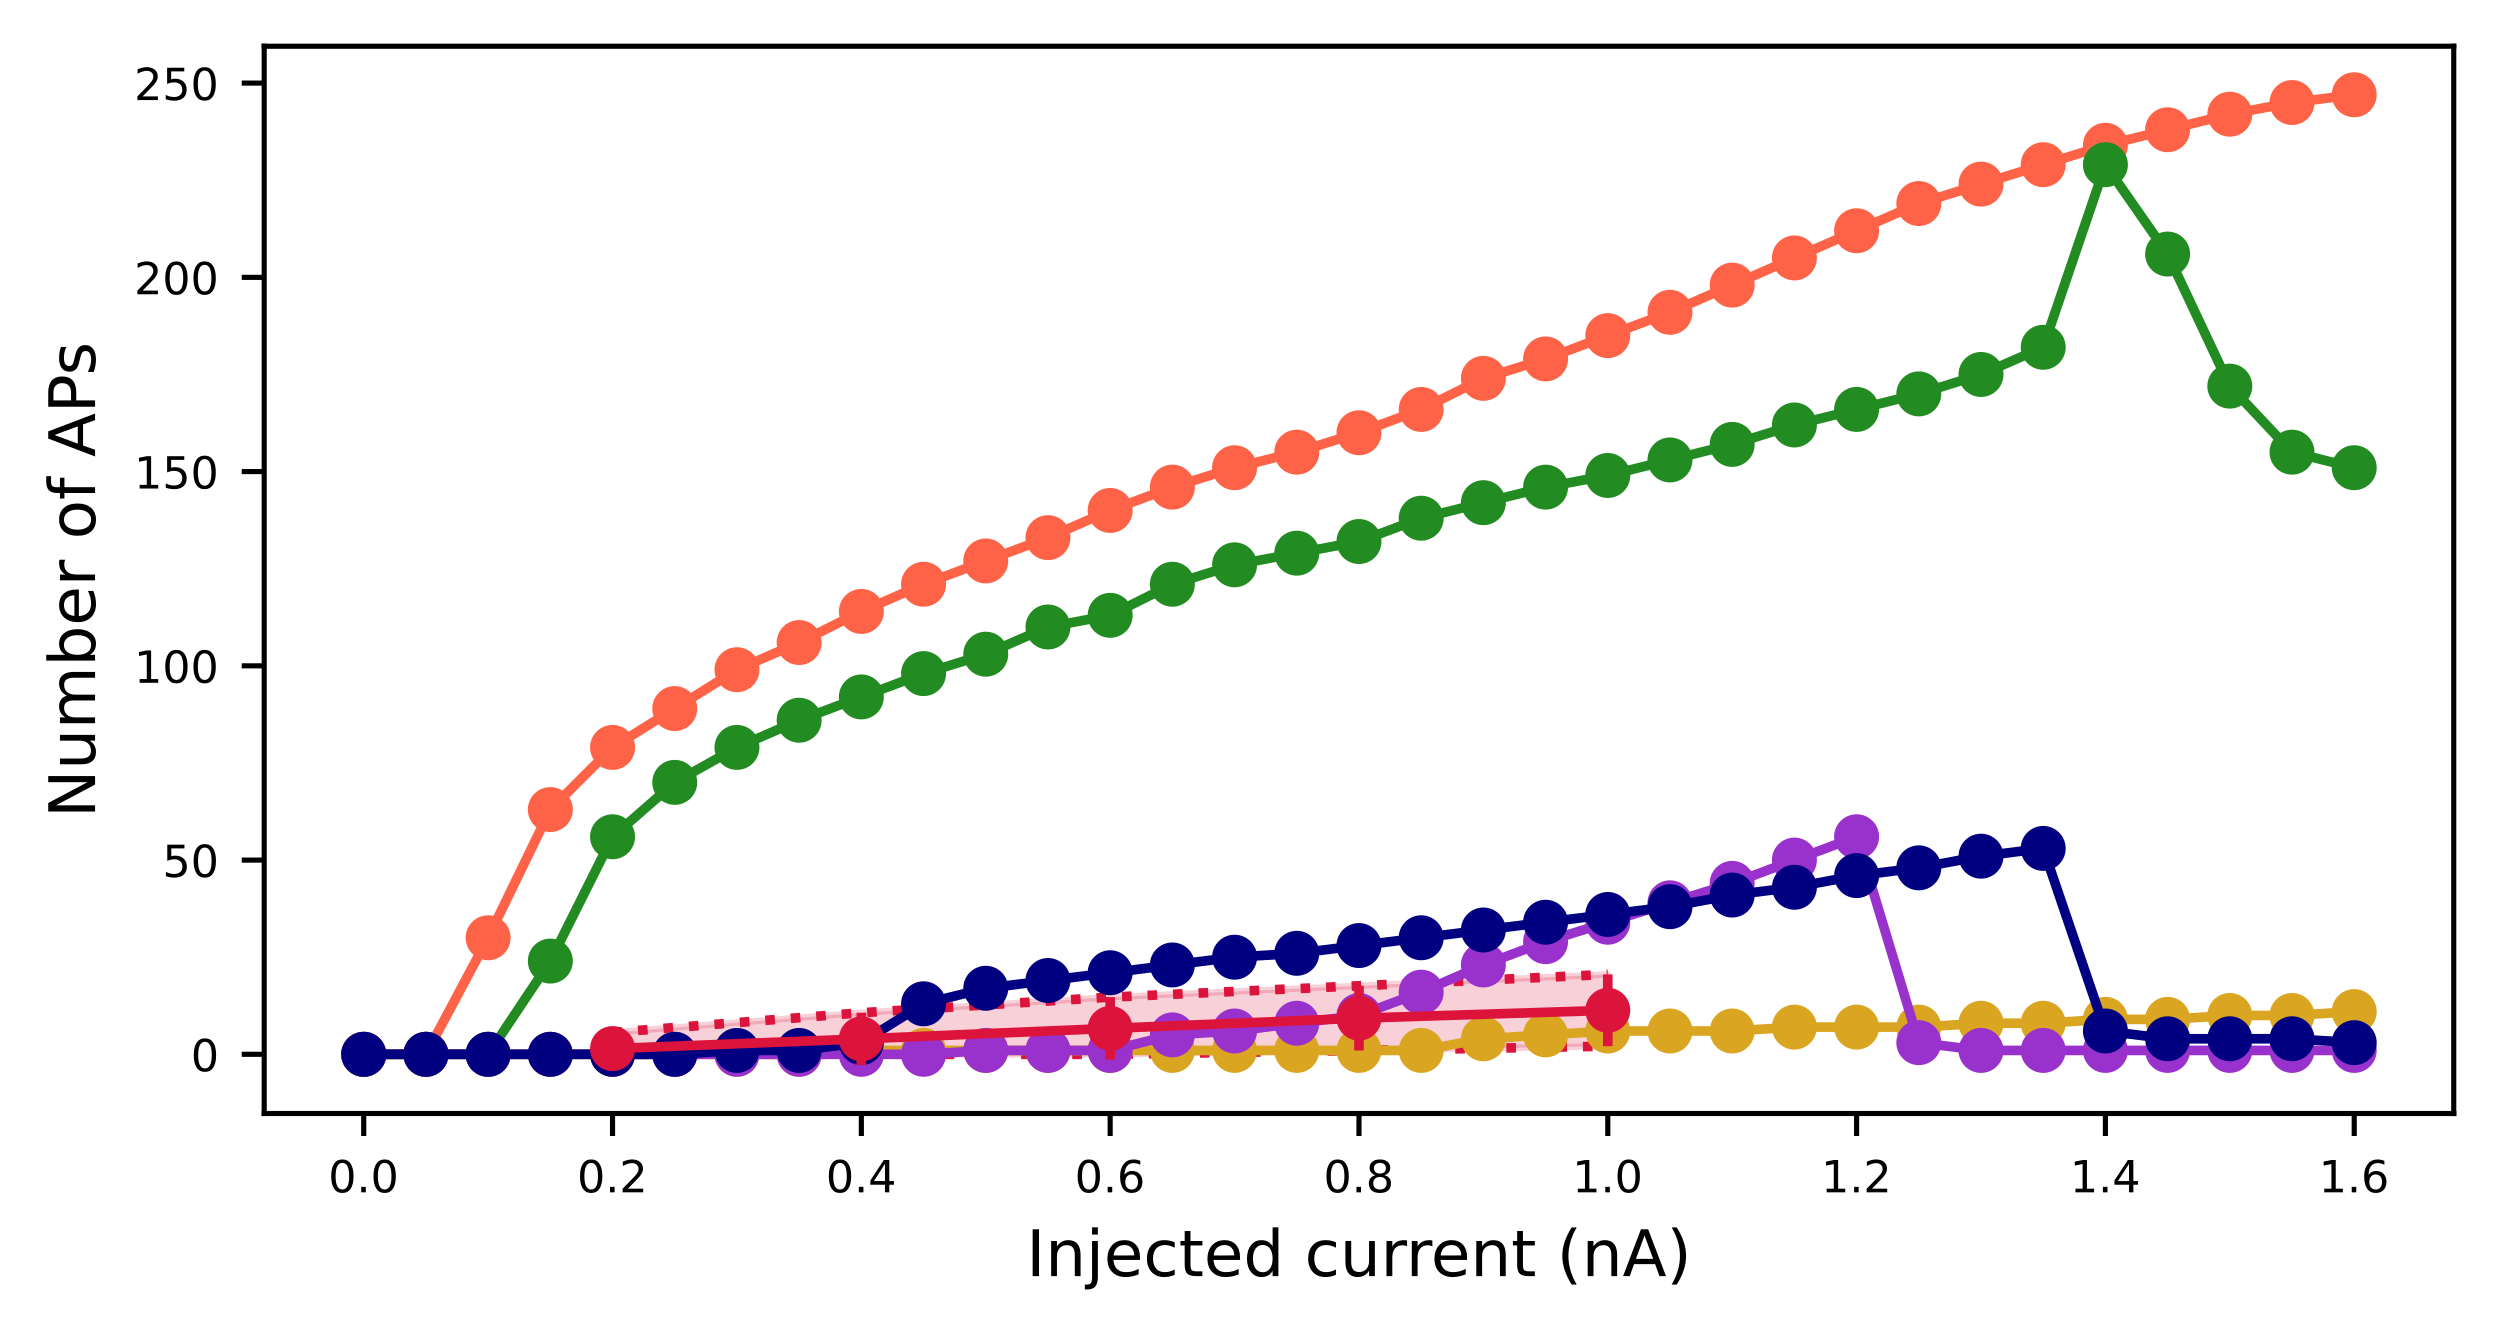 <?xml version="1.0" encoding="utf-8" standalone="no"?>
<!DOCTYPE svg PUBLIC "-//W3C//DTD SVG 1.1//EN"
        "http://www.w3.org/Graphics/SVG/1.1/DTD/svg11.dtd">
<!-- Created with matplotlib (https://matplotlib.org/) -->
<svg xmlns:xlink="http://www.w3.org/1999/xlink" height="207.915pt" version="1.1" viewBox="0 0 389.135 207.915"
     width="389.135pt" xmlns="http://www.w3.org/2000/svg">
    <defs>
        <style type="text/css">*{stroke-linecap:butt;stroke-linejoin:round;}</style>
    </defs>
    <g id="figure_1">
        <g id="patch_1">
            <path d="M 0 207.915
L 389.135 207.915 
L 389.135 0 
L 0 0 
z
" style="fill:#ffffff;"/>
        </g>
        <g id="axes_1">
            <g id="patch_2">
                <path d="M 41.125 173.32
L 381.935 173.32 
L 381.935 7.2 
L 41.125 7.2 
z
" style="fill:#ffffff;"/>
            </g>
            <g id="PolyCollection_1">
                <defs>
                    <path d="M 95.345 -43.807
L 95.345 -47.208 
L 134.073 -50.276 
L 172.801 -52.707 
L 211.53 -54.474 
L 250.258 -56.242 
L 250.258 -45.068 
L 250.258 -45.068 
L 211.53 -44.396 
L 172.801 -43.807 
L 134.073 -43.807 
L 95.345 -43.807 
z
" id="ma7a86bb6d0" style="stroke:#dc143c;stroke-opacity:0.2;"/>
                </defs>
                <g clip-path="url(#p18fd01ed19)">
                    <use style="fill:#dc143c;fill-opacity:0.2;stroke:#dc143c;stroke-opacity:0.2;" x="0"
                         xlink:href="#ma7a86bb6d0" y="207.915"/>
                </g>
            </g>
            <g id="line2d_1">
                <path clip-path="url(#p18fd01ed19)" d="M 95.345 160.707
L 134.073 157.638 
L 172.801 155.207 
L 211.53 153.441 
L 250.258 151.673 
" style="fill:none;stroke:#dc143c;stroke-dasharray:1.5,2.475;stroke-dashoffset:0;stroke-width:1.5;"/>
            </g>
            <g id="line2d_2">
                <path clip-path="url(#p18fd01ed19)" d="M 95.345 164.108
L 134.073 164.108 
L 172.801 164.108 
L 211.53 163.519 
L 250.258 162.847 
" style="fill:none;stroke:#dc143c;stroke-dasharray:1.5,2.475;stroke-dashoffset:0;stroke-width:1.5;"/>
            </g>
            <g id="matplotlib.axis_1">
                <g id="xtick_1">
                    <g id="line2d_3">
                        <defs>
                            <path d="M 0 0
L 0 3.5 
" id="m24d06c3b14" style="stroke:#000000;stroke-width:0.8;"/>
                        </defs>
                        <g>
                            <use style="stroke:#000000;stroke-width:0.8;" x="56.616" xlink:href="#m24d06c3b14"
                                 y="173.32"/>
                        </g>
                    </g>
                    <g id="text_1">
                        <!-- 0.0 -->
                        <g transform="translate(51.098 185.593)scale(0.069 -0.069)">
                            <defs>
                                <path d="M 31.781 66.406
Q 24.172 66.406 20.328 58.906 
Q 16.5 51.422 16.5 36.375 
Q 16.5 21.391 20.328 13.891 
Q 24.172 6.391 31.781 6.391 
Q 39.453 6.391 43.281 13.891 
Q 47.125 21.391 47.125 36.375 
Q 47.125 51.422 43.281 58.906 
Q 39.453 66.406 31.781 66.406 
z
M 31.781 74.219 
Q 44.047 74.219 50.516 64.516 
Q 56.984 54.828 56.984 36.375 
Q 56.984 17.969 50.516 8.266 
Q 44.047 -1.422 31.781 -1.422 
Q 19.531 -1.422 13.062 8.266 
Q 6.594 17.969 6.594 36.375 
Q 6.594 54.828 13.062 64.516 
Q 19.531 74.219 31.781 74.219 
z
" id="DejaVuSans-48"/>
                                <path d="M 10.688 12.406
L 21 12.406 
L 21 0 
L 10.688 0 
z
" id="DejaVuSans-46"/>
                            </defs>
                            <use xlink:href="#DejaVuSans-48"/>
                            <use x="63.623" xlink:href="#DejaVuSans-46"/>
                            <use x="95.41" xlink:href="#DejaVuSans-48"/>
                        </g>
                    </g>
                </g>
                <g id="xtick_2">
                    <g id="line2d_4">
                        <g>
                            <use style="stroke:#000000;stroke-width:0.8;" x="95.345" xlink:href="#m24d06c3b14"
                                 y="173.32"/>
                        </g>
                    </g>
                    <g id="text_2">
                        <!-- 0.2 -->
                        <g transform="translate(89.826 185.593)scale(0.069 -0.069)">
                            <defs>
                                <path d="M 19.188 8.297
L 53.609 8.297 
L 53.609 0 
L 7.328 0 
L 7.328 8.297 
Q 12.938 14.109 22.625 23.891 
Q 32.328 33.688 34.812 36.531 
Q 39.547 41.844 41.422 45.531 
Q 43.312 49.219 43.312 52.781 
Q 43.312 58.594 39.234 62.25 
Q 35.156 65.922 28.609 65.922 
Q 23.969 65.922 18.812 64.312 
Q 13.672 62.703 7.812 59.422 
L 7.812 69.391 
Q 13.766 71.781 18.938 73 
Q 24.125 74.219 28.422 74.219 
Q 39.75 74.219 46.484 68.547 
Q 53.219 62.891 53.219 53.422 
Q 53.219 48.922 51.531 44.891 
Q 49.859 40.875 45.406 35.406 
Q 44.188 33.984 37.641 27.219 
Q 31.109 20.453 19.188 8.297 
z
" id="DejaVuSans-50"/>
                            </defs>
                            <use xlink:href="#DejaVuSans-48"/>
                            <use x="63.623" xlink:href="#DejaVuSans-46"/>
                            <use x="95.41" xlink:href="#DejaVuSans-50"/>
                        </g>
                    </g>
                </g>
                <g id="xtick_3">
                    <g id="line2d_5">
                        <g>
                            <use style="stroke:#000000;stroke-width:0.8;" x="134.073" xlink:href="#m24d06c3b14"
                                 y="173.32"/>
                        </g>
                    </g>
                    <g id="text_3">
                        <!-- 0.4 -->
                        <g transform="translate(128.555 185.593)scale(0.069 -0.069)">
                            <defs>
                                <path d="M 37.797 64.312
L 12.891 25.391 
L 37.797 25.391 
z
M 35.203 72.906 
L 47.609 72.906 
L 47.609 25.391 
L 58.016 25.391 
L 58.016 17.188 
L 47.609 17.188 
L 47.609 0 
L 37.797 0 
L 37.797 17.188 
L 4.891 17.188 
L 4.891 26.703 
z
" id="DejaVuSans-52"/>
                            </defs>
                            <use xlink:href="#DejaVuSans-48"/>
                            <use x="63.623" xlink:href="#DejaVuSans-46"/>
                            <use x="95.41" xlink:href="#DejaVuSans-52"/>
                        </g>
                    </g>
                </g>
                <g id="xtick_4">
                    <g id="line2d_6">
                        <g>
                            <use style="stroke:#000000;stroke-width:0.8;" x="172.801" xlink:href="#m24d06c3b14"
                                 y="173.32"/>
                        </g>
                    </g>
                    <g id="text_4">
                        <!-- 0.6 -->
                        <g transform="translate(167.283 185.593)scale(0.069 -0.069)">
                            <defs>
                                <path d="M 33.016 40.375
Q 26.375 40.375 22.484 35.828 
Q 18.609 31.297 18.609 23.391 
Q 18.609 15.531 22.484 10.953 
Q 26.375 6.391 33.016 6.391 
Q 39.656 6.391 43.531 10.953 
Q 47.406 15.531 47.406 23.391 
Q 47.406 31.297 43.531 35.828 
Q 39.656 40.375 33.016 40.375 
z
M 52.594 71.297 
L 52.594 62.312 
Q 48.875 64.062 45.094 64.984 
Q 41.312 65.922 37.594 65.922 
Q 27.828 65.922 22.672 59.328 
Q 17.531 52.734 16.797 39.406 
Q 19.672 43.656 24.016 45.922 
Q 28.375 48.188 33.594 48.188 
Q 44.578 48.188 50.953 41.516 
Q 57.328 34.859 57.328 23.391 
Q 57.328 12.156 50.688 5.359 
Q 44.047 -1.422 33.016 -1.422 
Q 20.359 -1.422 13.672 8.266 
Q 6.984 17.969 6.984 36.375 
Q 6.984 53.656 15.188 63.938 
Q 23.391 74.219 37.203 74.219 
Q 40.922 74.219 44.703 73.484 
Q 48.484 72.75 52.594 71.297 
z
" id="DejaVuSans-54"/>
                            </defs>
                            <use xlink:href="#DejaVuSans-48"/>
                            <use x="63.623" xlink:href="#DejaVuSans-46"/>
                            <use x="95.41" xlink:href="#DejaVuSans-54"/>
                        </g>
                    </g>
                </g>
                <g id="xtick_5">
                    <g id="line2d_7">
                        <g>
                            <use style="stroke:#000000;stroke-width:0.8;" x="211.53" xlink:href="#m24d06c3b14"
                                 y="173.32"/>
                        </g>
                    </g>
                    <g id="text_5">
                        <!-- 0.8 -->
                        <g transform="translate(206.011 185.593)scale(0.069 -0.069)">
                            <defs>
                                <path d="M 31.781 34.625
Q 24.75 34.625 20.719 30.859 
Q 16.703 27.094 16.703 20.516 
Q 16.703 13.922 20.719 10.156 
Q 24.75 6.391 31.781 6.391 
Q 38.812 6.391 42.859 10.172 
Q 46.922 13.969 46.922 20.516 
Q 46.922 27.094 42.891 30.859 
Q 38.875 34.625 31.781 34.625 
z
M 21.922 38.812 
Q 15.578 40.375 12.031 44.719 
Q 8.5 49.078 8.5 55.328 
Q 8.5 64.062 14.719 69.141 
Q 20.953 74.219 31.781 74.219 
Q 42.672 74.219 48.875 69.141 
Q 55.078 64.062 55.078 55.328 
Q 55.078 49.078 51.531 44.719 
Q 48 40.375 41.703 38.812 
Q 48.828 37.156 52.797 32.312 
Q 56.781 27.484 56.781 20.516 
Q 56.781 9.906 50.312 4.234 
Q 43.844 -1.422 31.781 -1.422 
Q 19.734 -1.422 13.25 4.234 
Q 6.781 9.906 6.781 20.516 
Q 6.781 27.484 10.781 32.312 
Q 14.797 37.156 21.922 38.812 
z
M 18.312 54.391 
Q 18.312 48.734 21.844 45.562 
Q 25.391 42.391 31.781 42.391 
Q 38.141 42.391 41.719 45.562 
Q 45.312 48.734 45.312 54.391 
Q 45.312 60.062 41.719 63.234 
Q 38.141 66.406 31.781 66.406 
Q 25.391 66.406 21.844 63.234 
Q 18.312 60.062 18.312 54.391 
z
" id="DejaVuSans-56"/>
                            </defs>
                            <use xlink:href="#DejaVuSans-48"/>
                            <use x="63.623" xlink:href="#DejaVuSans-46"/>
                            <use x="95.41" xlink:href="#DejaVuSans-56"/>
                        </g>
                    </g>
                </g>
                <g id="xtick_6">
                    <g id="line2d_8">
                        <g>
                            <use style="stroke:#000000;stroke-width:0.8;" x="250.258" xlink:href="#m24d06c3b14"
                                 y="173.32"/>
                        </g>
                    </g>
                    <g id="text_6">
                        <!-- 1.0 -->
                        <g transform="translate(244.74 185.593)scale(0.069 -0.069)">
                            <defs>
                                <path d="M 12.406 8.297
L 28.516 8.297 
L 28.516 63.922 
L 10.984 60.406 
L 10.984 69.391 
L 28.422 72.906 
L 38.281 72.906 
L 38.281 8.297 
L 54.391 8.297 
L 54.391 0 
L 12.406 0 
z
" id="DejaVuSans-49"/>
                            </defs>
                            <use xlink:href="#DejaVuSans-49"/>
                            <use x="63.623" xlink:href="#DejaVuSans-46"/>
                            <use x="95.41" xlink:href="#DejaVuSans-48"/>
                        </g>
                    </g>
                </g>
                <g id="xtick_7">
                    <g id="line2d_9">
                        <g>
                            <use style="stroke:#000000;stroke-width:0.8;" x="288.987" xlink:href="#m24d06c3b14"
                                 y="173.32"/>
                        </g>
                    </g>
                    <g id="text_7">
                        <!-- 1.2 -->
                        <g transform="translate(283.468 185.593)scale(0.069 -0.069)">
                            <use xlink:href="#DejaVuSans-49"/>
                            <use x="63.623" xlink:href="#DejaVuSans-46"/>
                            <use x="95.41" xlink:href="#DejaVuSans-50"/>
                        </g>
                    </g>
                </g>
                <g id="xtick_8">
                    <g id="line2d_10">
                        <g>
                            <use style="stroke:#000000;stroke-width:0.8;" x="327.715" xlink:href="#m24d06c3b14"
                                 y="173.32"/>
                        </g>
                    </g>
                    <g id="text_8">
                        <!-- 1.4 -->
                        <g transform="translate(322.197 185.593)scale(0.069 -0.069)">
                            <use xlink:href="#DejaVuSans-49"/>
                            <use x="63.623" xlink:href="#DejaVuSans-46"/>
                            <use x="95.41" xlink:href="#DejaVuSans-52"/>
                        </g>
                    </g>
                </g>
                <g id="xtick_9">
                    <g id="line2d_11">
                        <g>
                            <use style="stroke:#000000;stroke-width:0.8;" x="366.443" xlink:href="#m24d06c3b14"
                                 y="173.32"/>
                        </g>
                    </g>
                    <g id="text_9">
                        <!-- 1.6 -->
                        <g transform="translate(360.925 185.593)scale(0.069 -0.069)">
                            <use xlink:href="#DejaVuSans-49"/>
                            <use x="63.623" xlink:href="#DejaVuSans-46"/>
                            <use x="95.41" xlink:href="#DejaVuSans-54"/>
                        </g>
                    </g>
                </g>
                <g id="text_10">
                    <!-- Injected current (nA) -->
                    <g transform="translate(159.757 198.635)scale(0.1 -0.1)">
                        <defs>
                            <path d="M 9.812 72.906
L 19.672 72.906 
L 19.672 0 
L 9.812 0 
z
" id="DejaVuSans-73"/>
                            <path d="M 54.891 33.016
L 54.891 0 
L 45.906 0 
L 45.906 32.719 
Q 45.906 40.484 42.875 44.328 
Q 39.844 48.188 33.797 48.188 
Q 26.516 48.188 22.312 43.547 
Q 18.109 38.922 18.109 30.906 
L 18.109 0 
L 9.078 0 
L 9.078 54.688 
L 18.109 54.688 
L 18.109 46.188 
Q 21.344 51.125 25.703 53.562 
Q 30.078 56 35.797 56 
Q 45.219 56 50.047 50.172 
Q 54.891 44.344 54.891 33.016 
z
" id="DejaVuSans-110"/>
                            <path d="M 9.422 54.688
L 18.406 54.688 
L 18.406 -0.984 
Q 18.406 -11.422 14.422 -16.109 
Q 10.453 -20.797 1.609 -20.797 
L -1.812 -20.797 
L -1.812 -13.188 
L 0.594 -13.188 
Q 5.719 -13.188 7.562 -10.812 
Q 9.422 -8.453 9.422 -0.984 
z
M 9.422 75.984 
L 18.406 75.984 
L 18.406 64.594 
L 9.422 64.594 
z
" id="DejaVuSans-106"/>
                            <path d="M 56.203 29.594
L 56.203 25.203 
L 14.891 25.203 
Q 15.484 15.922 20.484 11.062 
Q 25.484 6.203 34.422 6.203 
Q 39.594 6.203 44.453 7.469 
Q 49.312 8.734 54.109 11.281 
L 54.109 2.781 
Q 49.266 0.734 44.188 -0.344 
Q 39.109 -1.422 33.891 -1.422 
Q 20.797 -1.422 13.156 6.188 
Q 5.516 13.812 5.516 26.812 
Q 5.516 40.234 12.766 48.109 
Q 20.016 56 32.328 56 
Q 43.359 56 49.781 48.891 
Q 56.203 41.797 56.203 29.594 
z
M 47.219 32.234 
Q 47.125 39.594 43.094 43.984 
Q 39.062 48.391 32.422 48.391 
Q 24.906 48.391 20.391 44.141 
Q 15.875 39.891 15.188 32.172 
z
" id="DejaVuSans-101"/>
                            <path d="M 48.781 52.594
L 48.781 44.188 
Q 44.969 46.297 41.141 47.344 
Q 37.312 48.391 33.406 48.391 
Q 24.656 48.391 19.812 42.844 
Q 14.984 37.312 14.984 27.297 
Q 14.984 17.281 19.812 11.734 
Q 24.656 6.203 33.406 6.203 
Q 37.312 6.203 41.141 7.25 
Q 44.969 8.297 48.781 10.406 
L 48.781 2.094 
Q 45.016 0.344 40.984 -0.531 
Q 36.969 -1.422 32.422 -1.422 
Q 20.062 -1.422 12.781 6.344 
Q 5.516 14.109 5.516 27.297 
Q 5.516 40.672 12.859 48.328 
Q 20.219 56 33.016 56 
Q 37.156 56 41.109 55.141 
Q 45.062 54.297 48.781 52.594 
z
" id="DejaVuSans-99"/>
                            <path d="M 18.312 70.219
L 18.312 54.688 
L 36.812 54.688 
L 36.812 47.703 
L 18.312 47.703 
L 18.312 18.016 
Q 18.312 11.328 20.141 9.422 
Q 21.969 7.516 27.594 7.516 
L 36.812 7.516 
L 36.812 0 
L 27.594 0 
Q 17.188 0 13.234 3.875 
Q 9.281 7.766 9.281 18.016 
L 9.281 47.703 
L 2.688 47.703 
L 2.688 54.688 
L 9.281 54.688 
L 9.281 70.219 
z
" id="DejaVuSans-116"/>
                            <path d="M 45.406 46.391
L 45.406 75.984 
L 54.391 75.984 
L 54.391 0 
L 45.406 0 
L 45.406 8.203 
Q 42.578 3.328 38.25 0.953 
Q 33.938 -1.422 27.875 -1.422 
Q 17.969 -1.422 11.734 6.484 
Q 5.516 14.406 5.516 27.297 
Q 5.516 40.188 11.734 48.094 
Q 17.969 56 27.875 56 
Q 33.938 56 38.25 53.625 
Q 42.578 51.266 45.406 46.391 
z
M 14.797 27.297 
Q 14.797 17.391 18.875 11.75 
Q 22.953 6.109 30.078 6.109 
Q 37.203 6.109 41.297 11.75 
Q 45.406 17.391 45.406 27.297 
Q 45.406 37.203 41.297 42.844 
Q 37.203 48.484 30.078 48.484 
Q 22.953 48.484 18.875 42.844 
Q 14.797 37.203 14.797 27.297 
z
" id="DejaVuSans-100"/>
                            <path id="DejaVuSans-32"/>
                            <path d="M 8.5 21.578
L 8.5 54.688 
L 17.484 54.688 
L 17.484 21.922 
Q 17.484 14.156 20.5 10.266 
Q 23.531 6.391 29.594 6.391 
Q 36.859 6.391 41.078 11.031 
Q 45.312 15.672 45.312 23.688 
L 45.312 54.688 
L 54.297 54.688 
L 54.297 0 
L 45.312 0 
L 45.312 8.406 
Q 42.047 3.422 37.719 1 
Q 33.406 -1.422 27.688 -1.422 
Q 18.266 -1.422 13.375 4.438 
Q 8.5 10.297 8.5 21.578 
z
M 31.109 56 
z
" id="DejaVuSans-117"/>
                            <path d="M 41.109 46.297
Q 39.594 47.172 37.812 47.578 
Q 36.031 48 33.891 48 
Q 26.266 48 22.188 43.047 
Q 18.109 38.094 18.109 28.812 
L 18.109 0 
L 9.078 0 
L 9.078 54.688 
L 18.109 54.688 
L 18.109 46.188 
Q 20.953 51.172 25.484 53.578 
Q 30.031 56 36.531 56 
Q 37.453 56 38.578 55.875 
Q 39.703 55.766 41.062 55.516 
z
" id="DejaVuSans-114"/>
                            <path d="M 31 75.875
Q 24.469 64.656 21.281 53.656 
Q 18.109 42.672 18.109 31.391 
Q 18.109 20.125 21.312 9.062 
Q 24.516 -2 31 -13.188 
L 23.188 -13.188 
Q 15.875 -1.703 12.234 9.375 
Q 8.594 20.453 8.594 31.391 
Q 8.594 42.281 12.203 53.312 
Q 15.828 64.359 23.188 75.875 
z
" id="DejaVuSans-40"/>
                            <path d="M 34.188 63.188
L 20.797 26.906 
L 47.609 26.906 
z
M 28.609 72.906 
L 39.797 72.906 
L 67.578 0 
L 57.328 0 
L 50.688 18.703 
L 17.828 18.703 
L 11.188 0 
L 0.781 0 
z
" id="DejaVuSans-65"/>
                            <path d="M 8.016 75.875
L 15.828 75.875 
Q 23.141 64.359 26.781 53.312 
Q 30.422 42.281 30.422 31.391 
Q 30.422 20.453 26.781 9.375 
Q 23.141 -1.703 15.828 -13.188 
L 8.016 -13.188 
Q 14.5 -2 17.703 9.062 
Q 20.906 20.125 20.906 31.391 
Q 20.906 42.672 17.703 53.656 
Q 14.5 64.656 8.016 75.875 
z
" id="DejaVuSans-41"/>
                        </defs>
                        <use xlink:href="#DejaVuSans-73"/>
                        <use x="29.492" xlink:href="#DejaVuSans-110"/>
                        <use x="92.871" xlink:href="#DejaVuSans-106"/>
                        <use x="120.654" xlink:href="#DejaVuSans-101"/>
                        <use x="182.178" xlink:href="#DejaVuSans-99"/>
                        <use x="237.158" xlink:href="#DejaVuSans-116"/>
                        <use x="276.367" xlink:href="#DejaVuSans-101"/>
                        <use x="337.891" xlink:href="#DejaVuSans-100"/>
                        <use x="401.367" xlink:href="#DejaVuSans-32"/>
                        <use x="433.154" xlink:href="#DejaVuSans-99"/>
                        <use x="488.135" xlink:href="#DejaVuSans-117"/>
                        <use x="551.514" xlink:href="#DejaVuSans-114"/>
                        <use x="590.877" xlink:href="#DejaVuSans-114"/>
                        <use x="629.74" xlink:href="#DejaVuSans-101"/>
                        <use x="691.264" xlink:href="#DejaVuSans-110"/>
                        <use x="754.643" xlink:href="#DejaVuSans-116"/>
                        <use x="793.852" xlink:href="#DejaVuSans-32"/>
                        <use x="825.639" xlink:href="#DejaVuSans-40"/>
                        <use x="864.652" xlink:href="#DejaVuSans-110"/>
                        <use x="928.031" xlink:href="#DejaVuSans-65"/>
                        <use x="996.439" xlink:href="#DejaVuSans-41"/>
                    </g>
                </g>
            </g>
            <g id="matplotlib.axis_2">
                <g id="ytick_1">
                    <g id="line2d_12">
                        <defs>
                            <path d="M 0 0
L -3.5 0 
" id="m46dc6653e8" style="stroke:#000000;stroke-width:0.8;"/>
                        </defs>
                        <g>
                            <use style="stroke:#000000;stroke-width:0.8;" x="41.125" xlink:href="#m46dc6653e8"
                                 y="164.108"/>
                        </g>
                    </g>
                    <g id="text_11">
                        <!-- 0 -->
                        <g transform="translate(29.709 166.745)scale(0.069 -0.069)">
                            <use xlink:href="#DejaVuSans-48"/>
                        </g>
                    </g>
                </g>
                <g id="ytick_2">
                    <g id="line2d_13">
                        <g>
                            <use style="stroke:#000000;stroke-width:0.8;" x="41.125" xlink:href="#m46dc6653e8"
                                 y="133.874"/>
                        </g>
                    </g>
                    <g id="text_12">
                        <!-- 50 -->
                        <g transform="translate(25.294 136.51)scale(0.069 -0.069)">
                            <defs>
                                <path d="M 10.797 72.906
L 49.516 72.906 
L 49.516 64.594 
L 19.828 64.594 
L 19.828 46.734 
Q 21.969 47.469 24.109 47.828 
Q 26.266 48.188 28.422 48.188 
Q 40.625 48.188 47.75 41.5 
Q 54.891 34.812 54.891 23.391 
Q 54.891 11.625 47.562 5.094 
Q 40.234 -1.422 26.906 -1.422 
Q 22.312 -1.422 17.547 -0.641 
Q 12.797 0.141 7.719 1.703 
L 7.719 11.625 
Q 12.109 9.234 16.797 8.062 
Q 21.484 6.891 26.703 6.891 
Q 35.156 6.891 40.078 11.328 
Q 45.016 15.766 45.016 23.391 
Q 45.016 31 40.078 35.438 
Q 35.156 39.891 26.703 39.891 
Q 22.75 39.891 18.812 39.016 
Q 14.891 38.141 10.797 36.281 
z
" id="DejaVuSans-53"/>
                            </defs>
                            <use xlink:href="#DejaVuSans-53"/>
                            <use x="63.623" xlink:href="#DejaVuSans-48"/>
                        </g>
                    </g>
                </g>
                <g id="ytick_3">
                    <g id="line2d_14">
                        <g>
                            <use style="stroke:#000000;stroke-width:0.8;" x="41.125" xlink:href="#m46dc6653e8"
                                 y="103.64"/>
                        </g>
                    </g>
                    <g id="text_13">
                        <!-- 100 -->
                        <g transform="translate(20.878 106.276)scale(0.069 -0.069)">
                            <use xlink:href="#DejaVuSans-49"/>
                            <use x="63.623" xlink:href="#DejaVuSans-48"/>
                            <use x="127.246" xlink:href="#DejaVuSans-48"/>
                        </g>
                    </g>
                </g>
                <g id="ytick_4">
                    <g id="line2d_15">
                        <g>
                            <use style="stroke:#000000;stroke-width:0.8;" x="41.125" xlink:href="#m46dc6653e8"
                                 y="73.405"/>
                        </g>
                    </g>
                    <g id="text_14">
                        <!-- 150 -->
                        <g transform="translate(20.878 76.042)scale(0.069 -0.069)">
                            <use xlink:href="#DejaVuSans-49"/>
                            <use x="63.623" xlink:href="#DejaVuSans-53"/>
                            <use x="127.246" xlink:href="#DejaVuSans-48"/>
                        </g>
                    </g>
                </g>
                <g id="ytick_5">
                    <g id="line2d_16">
                        <g>
                            <use style="stroke:#000000;stroke-width:0.8;" x="41.125" xlink:href="#m46dc6653e8"
                                 y="43.171"/>
                        </g>
                    </g>
                    <g id="text_15">
                        <!-- 200 -->
                        <g transform="translate(20.878 45.808)scale(0.069 -0.069)">
                            <use xlink:href="#DejaVuSans-50"/>
                            <use x="63.623" xlink:href="#DejaVuSans-48"/>
                            <use x="127.246" xlink:href="#DejaVuSans-48"/>
                        </g>
                    </g>
                </g>
                <g id="ytick_6">
                    <g id="line2d_17">
                        <g>
                            <use style="stroke:#000000;stroke-width:0.8;" x="41.125" xlink:href="#m46dc6653e8"
                                 y="12.937"/>
                        </g>
                    </g>
                    <g id="text_16">
                        <!-- 250 -->
                        <g transform="translate(20.878 15.574)scale(0.069 -0.069)">
                            <use xlink:href="#DejaVuSans-50"/>
                            <use x="63.623" xlink:href="#DejaVuSans-53"/>
                            <use x="127.246" xlink:href="#DejaVuSans-48"/>
                        </g>
                    </g>
                </g>
                <g id="text_17">
                    <!-- Number of APs -->
                    <g transform="translate(14.798 127.296)rotate(-90)scale(0.1 -0.1)">
                        <defs>
                            <path d="M 9.812 72.906
L 23.094 72.906 
L 55.422 11.922 
L 55.422 72.906 
L 64.984 72.906 
L 64.984 0 
L 51.703 0 
L 19.391 60.984 
L 19.391 0 
L 9.812 0 
z
" id="DejaVuSans-78"/>
                            <path d="M 52 44.188
Q 55.375 50.25 60.062 53.125 
Q 64.75 56 71.094 56 
Q 79.641 56 84.281 50.016 
Q 88.922 44.047 88.922 33.016 
L 88.922 0 
L 79.891 0 
L 79.891 32.719 
Q 79.891 40.578 77.094 44.375 
Q 74.312 48.188 68.609 48.188 
Q 61.625 48.188 57.562 43.547 
Q 53.516 38.922 53.516 30.906 
L 53.516 0 
L 44.484 0 
L 44.484 32.719 
Q 44.484 40.625 41.703 44.406 
Q 38.922 48.188 33.109 48.188 
Q 26.219 48.188 22.156 43.531 
Q 18.109 38.875 18.109 30.906 
L 18.109 0 
L 9.078 0 
L 9.078 54.688 
L 18.109 54.688 
L 18.109 46.188 
Q 21.188 51.219 25.484 53.609 
Q 29.781 56 35.688 56 
Q 41.656 56 45.828 52.969 
Q 50 49.953 52 44.188 
z
" id="DejaVuSans-109"/>
                            <path d="M 48.688 27.297
Q 48.688 37.203 44.609 42.844 
Q 40.531 48.484 33.406 48.484 
Q 26.266 48.484 22.188 42.844 
Q 18.109 37.203 18.109 27.297 
Q 18.109 17.391 22.188 11.75 
Q 26.266 6.109 33.406 6.109 
Q 40.531 6.109 44.609 11.75 
Q 48.688 17.391 48.688 27.297 
z
M 18.109 46.391 
Q 20.953 51.266 25.266 53.625 
Q 29.594 56 35.594 56 
Q 45.562 56 51.781 48.094 
Q 58.016 40.188 58.016 27.297 
Q 58.016 14.406 51.781 6.484 
Q 45.562 -1.422 35.594 -1.422 
Q 29.594 -1.422 25.266 0.953 
Q 20.953 3.328 18.109 8.203 
L 18.109 0 
L 9.078 0 
L 9.078 75.984 
L 18.109 75.984 
z
" id="DejaVuSans-98"/>
                            <path d="M 30.609 48.391
Q 23.391 48.391 19.188 42.75 
Q 14.984 37.109 14.984 27.297 
Q 14.984 17.484 19.156 11.844 
Q 23.344 6.203 30.609 6.203 
Q 37.797 6.203 41.984 11.859 
Q 46.188 17.531 46.188 27.297 
Q 46.188 37.016 41.984 42.703 
Q 37.797 48.391 30.609 48.391 
z
M 30.609 56 
Q 42.328 56 49.016 48.375 
Q 55.719 40.766 55.719 27.297 
Q 55.719 13.875 49.016 6.219 
Q 42.328 -1.422 30.609 -1.422 
Q 18.844 -1.422 12.172 6.219 
Q 5.516 13.875 5.516 27.297 
Q 5.516 40.766 12.172 48.375 
Q 18.844 56 30.609 56 
z
" id="DejaVuSans-111"/>
                            <path d="M 37.109 75.984
L 37.109 68.5 
L 28.516 68.5 
Q 23.688 68.5 21.797 66.547 
Q 19.922 64.594 19.922 59.516 
L 19.922 54.688 
L 34.719 54.688 
L 34.719 47.703 
L 19.922 47.703 
L 19.922 0 
L 10.891 0 
L 10.891 47.703 
L 2.297 47.703 
L 2.297 54.688 
L 10.891 54.688 
L 10.891 58.5 
Q 10.891 67.625 15.141 71.797 
Q 19.391 75.984 28.609 75.984 
z
" id="DejaVuSans-102"/>
                            <path d="M 19.672 64.797
L 19.672 37.406 
L 32.078 37.406 
Q 38.969 37.406 42.719 40.969 
Q 46.484 44.531 46.484 51.125 
Q 46.484 57.672 42.719 61.234 
Q 38.969 64.797 32.078 64.797 
z
M 9.812 72.906 
L 32.078 72.906 
Q 44.344 72.906 50.609 67.359 
Q 56.891 61.812 56.891 51.125 
Q 56.891 40.328 50.609 34.812 
Q 44.344 29.297 32.078 29.297 
L 19.672 29.297 
L 19.672 0 
L 9.812 0 
z
" id="DejaVuSans-80"/>
                            <path d="M 44.281 53.078
L 44.281 44.578 
Q 40.484 46.531 36.375 47.5 
Q 32.281 48.484 27.875 48.484 
Q 21.188 48.484 17.844 46.438 
Q 14.5 44.391 14.5 40.281 
Q 14.5 37.156 16.891 35.375 
Q 19.281 33.594 26.516 31.984 
L 29.594 31.297 
Q 39.156 29.25 43.188 25.516 
Q 47.219 21.781 47.219 15.094 
Q 47.219 7.469 41.188 3.016 
Q 35.156 -1.422 24.609 -1.422 
Q 20.219 -1.422 15.453 -0.562 
Q 10.688 0.297 5.422 2 
L 5.422 11.281 
Q 10.406 8.688 15.234 7.391 
Q 20.062 6.109 24.812 6.109 
Q 31.156 6.109 34.562 8.281 
Q 37.984 10.453 37.984 14.406 
Q 37.984 18.062 35.516 20.016 
Q 33.062 21.969 24.703 23.781 
L 21.578 24.516 
Q 13.234 26.266 9.516 29.906 
Q 5.812 33.547 5.812 39.891 
Q 5.812 47.609 11.281 51.797 
Q 16.75 56 26.812 56 
Q 31.781 56 36.172 55.266 
Q 40.578 54.547 44.281 53.078 
z
" id="DejaVuSans-115"/>
                        </defs>
                        <use xlink:href="#DejaVuSans-78"/>
                        <use x="74.805" xlink:href="#DejaVuSans-117"/>
                        <use x="138.184" xlink:href="#DejaVuSans-109"/>
                        <use x="235.596" xlink:href="#DejaVuSans-98"/>
                        <use x="299.072" xlink:href="#DejaVuSans-101"/>
                        <use x="360.596" xlink:href="#DejaVuSans-114"/>
                        <use x="401.709" xlink:href="#DejaVuSans-32"/>
                        <use x="433.496" xlink:href="#DejaVuSans-111"/>
                        <use x="494.678" xlink:href="#DejaVuSans-102"/>
                        <use x="529.883" xlink:href="#DejaVuSans-32"/>
                        <use x="561.67" xlink:href="#DejaVuSans-65"/>
                        <use x="630.078" xlink:href="#DejaVuSans-80"/>
                        <use x="688.631" xlink:href="#DejaVuSans-115"/>
                    </g>
                </g>
            </g>
            <g id="line2d_18">
                <path clip-path="url(#p18fd01ed19)" d="M 56.616 164.108
L 66.298 164.108 
L 75.98 145.968 
L 85.663 126.013 
L 95.345 116.338 
L 105.027 110.291 
L 114.709 104.244 
L 124.391 100.011 
L 134.073 95.174 
L 143.755 90.941 
L 153.437 87.313 
L 163.119 83.685 
L 172.801 79.452 
L 182.484 75.824 
L 192.166 72.801 
L 201.848 70.382 
L 211.53 67.358 
L 221.212 63.73 
L 230.894 58.893 
L 240.576 55.869 
L 250.258 52.241 
L 259.94 48.613 
L 269.622 44.38 
L 279.305 40.148 
L 288.987 35.915 
L 298.669 31.682 
L 308.351 28.659 
L 318.033 25.635 
L 327.715 22.612 
L 337.397 20.193 
L 347.079 17.774 
L 356.761 15.96 
L 366.443 14.751 
" style="fill:none;stroke:#ff6347;stroke-linecap:square;stroke-width:1.5;"/>
                <defs>
                    <path d="M 0 3
C 0.796 3 1.559 2.684 2.121 2.121 
C 2.684 1.559 3 0.796 3 0 
C 3 -0.796 2.684 -1.559 2.121 -2.121 
C 1.559 -2.684 0.796 -3 0 -3 
C -0.796 -3 -1.559 -2.684 -2.121 -2.121 
C -2.684 -1.559 -3 -0.796 -3 0 
C -3 0.796 -2.684 1.559 -2.121 2.121 
C -1.559 2.684 -0.796 3 0 3 
z
" id="me9938ebd92" style="stroke:#ff6347;"/>
                </defs>
                <g clip-path="url(#p18fd01ed19)">
                    <use style="fill:#ff6347;stroke:#ff6347;" x="56.616" xlink:href="#me9938ebd92" y="164.108"/>
                    <use style="fill:#ff6347;stroke:#ff6347;" x="66.298" xlink:href="#me9938ebd92" y="164.108"/>
                    <use style="fill:#ff6347;stroke:#ff6347;" x="75.98" xlink:href="#me9938ebd92" y="145.968"/>
                    <use style="fill:#ff6347;stroke:#ff6347;" x="85.663" xlink:href="#me9938ebd92" y="126.013"/>
                    <use style="fill:#ff6347;stroke:#ff6347;" x="95.345" xlink:href="#me9938ebd92" y="116.338"/>
                    <use style="fill:#ff6347;stroke:#ff6347;" x="105.027" xlink:href="#me9938ebd92" y="110.291"/>
                    <use style="fill:#ff6347;stroke:#ff6347;" x="114.709" xlink:href="#me9938ebd92" y="104.244"/>
                    <use style="fill:#ff6347;stroke:#ff6347;" x="124.391" xlink:href="#me9938ebd92" y="100.011"/>
                    <use style="fill:#ff6347;stroke:#ff6347;" x="134.073" xlink:href="#me9938ebd92" y="95.174"/>
                    <use style="fill:#ff6347;stroke:#ff6347;" x="143.755" xlink:href="#me9938ebd92" y="90.941"/>
                    <use style="fill:#ff6347;stroke:#ff6347;" x="153.437" xlink:href="#me9938ebd92" y="87.313"/>
                    <use style="fill:#ff6347;stroke:#ff6347;" x="163.119" xlink:href="#me9938ebd92" y="83.685"/>
                    <use style="fill:#ff6347;stroke:#ff6347;" x="172.801" xlink:href="#me9938ebd92" y="79.452"/>
                    <use style="fill:#ff6347;stroke:#ff6347;" x="182.484" xlink:href="#me9938ebd92" y="75.824"/>
                    <use style="fill:#ff6347;stroke:#ff6347;" x="192.166" xlink:href="#me9938ebd92" y="72.801"/>
                    <use style="fill:#ff6347;stroke:#ff6347;" x="201.848" xlink:href="#me9938ebd92" y="70.382"/>
                    <use style="fill:#ff6347;stroke:#ff6347;" x="211.53" xlink:href="#me9938ebd92" y="67.358"/>
                    <use style="fill:#ff6347;stroke:#ff6347;" x="221.212" xlink:href="#me9938ebd92" y="63.73"/>
                    <use style="fill:#ff6347;stroke:#ff6347;" x="230.894" xlink:href="#me9938ebd92" y="58.893"/>
                    <use style="fill:#ff6347;stroke:#ff6347;" x="240.576" xlink:href="#me9938ebd92" y="55.869"/>
                    <use style="fill:#ff6347;stroke:#ff6347;" x="250.258" xlink:href="#me9938ebd92" y="52.241"/>
                    <use style="fill:#ff6347;stroke:#ff6347;" x="259.94" xlink:href="#me9938ebd92" y="48.613"/>
                    <use style="fill:#ff6347;stroke:#ff6347;" x="269.622" xlink:href="#me9938ebd92" y="44.38"/>
                    <use style="fill:#ff6347;stroke:#ff6347;" x="279.305" xlink:href="#me9938ebd92" y="40.148"/>
                    <use style="fill:#ff6347;stroke:#ff6347;" x="288.987" xlink:href="#me9938ebd92" y="35.915"/>
                    <use style="fill:#ff6347;stroke:#ff6347;" x="298.669" xlink:href="#me9938ebd92" y="31.682"/>
                    <use style="fill:#ff6347;stroke:#ff6347;" x="308.351" xlink:href="#me9938ebd92" y="28.659"/>
                    <use style="fill:#ff6347;stroke:#ff6347;" x="318.033" xlink:href="#me9938ebd92" y="25.635"/>
                    <use style="fill:#ff6347;stroke:#ff6347;" x="327.715" xlink:href="#me9938ebd92" y="22.612"/>
                    <use style="fill:#ff6347;stroke:#ff6347;" x="337.397" xlink:href="#me9938ebd92" y="20.193"/>
                    <use style="fill:#ff6347;stroke:#ff6347;" x="347.079" xlink:href="#me9938ebd92" y="17.774"/>
                    <use style="fill:#ff6347;stroke:#ff6347;" x="356.761" xlink:href="#me9938ebd92" y="15.96"/>
                    <use style="fill:#ff6347;stroke:#ff6347;" x="366.443" xlink:href="#me9938ebd92" y="14.751"/>
                </g>
            </g>
            <g id="patch_3">
                <path d="M 41.125 173.32
L 41.125 7.2 
" style="fill:none;stroke:#000000;stroke-linecap:square;stroke-linejoin:miter;stroke-width:0.8;"/>
            </g>
            <g id="patch_4">
                <path d="M 381.935 173.32
L 381.935 7.2 
" style="fill:none;stroke:#000000;stroke-linecap:square;stroke-linejoin:miter;stroke-width:0.8;"/>
            </g>
            <g id="patch_5">
                <path d="M 41.125 173.32
L 381.935 173.32 
" style="fill:none;stroke:#000000;stroke-linecap:square;stroke-linejoin:miter;stroke-width:0.8;"/>
            </g>
            <g id="patch_6">
                <path d="M 41.125 7.2
L 381.935 7.2 
" style="fill:none;stroke:#000000;stroke-linecap:square;stroke-linejoin:miter;stroke-width:0.8;"/>
            </g>
            <g id="line2d_19">
                <path clip-path="url(#p18fd01ed19)" d="M 56.616 164.108
L 66.298 164.108 
L 75.98 164.108 
L 85.663 164.108 
L 95.345 164.108 
L 105.027 164.108 
L 114.709 164.108 
L 124.391 164.108 
L 134.073 163.503 
L 143.755 163.503 
L 153.437 163.503 
L 163.119 163.503 
L 172.801 163.503 
L 182.484 163.503 
L 192.166 163.503 
L 201.848 163.503 
L 211.53 163.503 
L 221.212 163.503 
L 230.894 161.689 
L 240.576 161.085 
L 250.258 160.48 
L 259.94 160.48 
L 269.622 160.48 
L 279.305 159.875 
L 288.987 159.875 
L 298.669 159.875 
L 308.351 159.271 
L 318.033 159.271 
L 327.715 158.666 
L 337.397 158.666 
L 347.079 158.061 
L 356.761 158.061 
L 366.443 157.457 
" style="fill:none;stroke:#daa520;stroke-linecap:square;stroke-width:1.5;"/>
                <defs>
                    <path d="M 0 3
C 0.796 3 1.559 2.684 2.121 2.121 
C 2.684 1.559 3 0.796 3 0 
C 3 -0.796 2.684 -1.559 2.121 -2.121 
C 1.559 -2.684 0.796 -3 0 -3 
C -0.796 -3 -1.559 -2.684 -2.121 -2.121 
C -2.684 -1.559 -3 -0.796 -3 0 
C -3 0.796 -2.684 1.559 -2.121 2.121 
C -1.559 2.684 -0.796 3 0 3 
z
" id="mb4908fb901" style="stroke:#daa520;"/>
                </defs>
                <g clip-path="url(#p18fd01ed19)">
                    <use style="fill:#daa520;stroke:#daa520;" x="56.616" xlink:href="#mb4908fb901" y="164.108"/>
                    <use style="fill:#daa520;stroke:#daa520;" x="66.298" xlink:href="#mb4908fb901" y="164.108"/>
                    <use style="fill:#daa520;stroke:#daa520;" x="75.98" xlink:href="#mb4908fb901" y="164.108"/>
                    <use style="fill:#daa520;stroke:#daa520;" x="85.663" xlink:href="#mb4908fb901" y="164.108"/>
                    <use style="fill:#daa520;stroke:#daa520;" x="95.345" xlink:href="#mb4908fb901" y="164.108"/>
                    <use style="fill:#daa520;stroke:#daa520;" x="105.027" xlink:href="#mb4908fb901" y="164.108"/>
                    <use style="fill:#daa520;stroke:#daa520;" x="114.709" xlink:href="#mb4908fb901" y="164.108"/>
                    <use style="fill:#daa520;stroke:#daa520;" x="124.391" xlink:href="#mb4908fb901" y="164.108"/>
                    <use style="fill:#daa520;stroke:#daa520;" x="134.073" xlink:href="#mb4908fb901" y="163.503"/>
                    <use style="fill:#daa520;stroke:#daa520;" x="143.755" xlink:href="#mb4908fb901" y="163.503"/>
                    <use style="fill:#daa520;stroke:#daa520;" x="153.437" xlink:href="#mb4908fb901" y="163.503"/>
                    <use style="fill:#daa520;stroke:#daa520;" x="163.119" xlink:href="#mb4908fb901" y="163.503"/>
                    <use style="fill:#daa520;stroke:#daa520;" x="172.801" xlink:href="#mb4908fb901" y="163.503"/>
                    <use style="fill:#daa520;stroke:#daa520;" x="182.484" xlink:href="#mb4908fb901" y="163.503"/>
                    <use style="fill:#daa520;stroke:#daa520;" x="192.166" xlink:href="#mb4908fb901" y="163.503"/>
                    <use style="fill:#daa520;stroke:#daa520;" x="201.848" xlink:href="#mb4908fb901" y="163.503"/>
                    <use style="fill:#daa520;stroke:#daa520;" x="211.53" xlink:href="#mb4908fb901" y="163.503"/>
                    <use style="fill:#daa520;stroke:#daa520;" x="221.212" xlink:href="#mb4908fb901" y="163.503"/>
                    <use style="fill:#daa520;stroke:#daa520;" x="230.894" xlink:href="#mb4908fb901" y="161.689"/>
                    <use style="fill:#daa520;stroke:#daa520;" x="240.576" xlink:href="#mb4908fb901" y="161.085"/>
                    <use style="fill:#daa520;stroke:#daa520;" x="250.258" xlink:href="#mb4908fb901" y="160.48"/>
                    <use style="fill:#daa520;stroke:#daa520;" x="259.94" xlink:href="#mb4908fb901" y="160.48"/>
                    <use style="fill:#daa520;stroke:#daa520;" x="269.622" xlink:href="#mb4908fb901" y="160.48"/>
                    <use style="fill:#daa520;stroke:#daa520;" x="279.305" xlink:href="#mb4908fb901" y="159.875"/>
                    <use style="fill:#daa520;stroke:#daa520;" x="288.987" xlink:href="#mb4908fb901" y="159.875"/>
                    <use style="fill:#daa520;stroke:#daa520;" x="298.669" xlink:href="#mb4908fb901" y="159.875"/>
                    <use style="fill:#daa520;stroke:#daa520;" x="308.351" xlink:href="#mb4908fb901" y="159.271"/>
                    <use style="fill:#daa520;stroke:#daa520;" x="318.033" xlink:href="#mb4908fb901" y="159.271"/>
                    <use style="fill:#daa520;stroke:#daa520;" x="327.715" xlink:href="#mb4908fb901" y="158.666"/>
                    <use style="fill:#daa520;stroke:#daa520;" x="337.397" xlink:href="#mb4908fb901" y="158.666"/>
                    <use style="fill:#daa520;stroke:#daa520;" x="347.079" xlink:href="#mb4908fb901" y="158.061"/>
                    <use style="fill:#daa520;stroke:#daa520;" x="356.761" xlink:href="#mb4908fb901" y="158.061"/>
                    <use style="fill:#daa520;stroke:#daa520;" x="366.443" xlink:href="#mb4908fb901" y="157.457"/>
                </g>
            </g>
            <g id="line2d_20">
                <path clip-path="url(#p18fd01ed19)" d="M 56.616 164.108
L 66.298 164.108 
L 75.98 164.108 
L 85.663 149.596 
L 95.345 130.246 
L 105.027 121.78 
L 114.709 116.338 
L 124.391 112.105 
L 134.073 108.477 
L 143.755 104.849 
L 153.437 101.826 
L 163.119 97.593 
L 172.801 95.779 
L 182.484 90.941 
L 192.166 87.918 
L 201.848 86.104 
L 211.53 84.29 
L 221.212 80.662 
L 230.894 78.243 
L 240.576 75.824 
L 250.258 74.01 
L 259.94 71.591 
L 269.622 69.173 
L 279.305 66.149 
L 288.987 63.73 
L 298.669 61.312 
L 308.351 58.288 
L 318.033 54.055 
L 327.715 25.635 
L 337.397 39.543 
L 347.079 60.102 
L 356.761 70.382 
L 366.443 72.801 
" style="fill:none;stroke:#228b22;stroke-linecap:square;stroke-width:1.5;"/>
                <defs>
                    <path d="M 0 3
C 0.796 3 1.559 2.684 2.121 2.121 
C 2.684 1.559 3 0.796 3 0 
C 3 -0.796 2.684 -1.559 2.121 -2.121 
C 1.559 -2.684 0.796 -3 0 -3 
C -0.796 -3 -1.559 -2.684 -2.121 -2.121 
C -2.684 -1.559 -3 -0.796 -3 0 
C -3 0.796 -2.684 1.559 -2.121 2.121 
C -1.559 2.684 -0.796 3 0 3 
z
" id="m725f7a837f" style="stroke:#228b22;"/>
                </defs>
                <g clip-path="url(#p18fd01ed19)">
                    <use style="fill:#228b22;stroke:#228b22;" x="56.616" xlink:href="#m725f7a837f" y="164.108"/>
                    <use style="fill:#228b22;stroke:#228b22;" x="66.298" xlink:href="#m725f7a837f" y="164.108"/>
                    <use style="fill:#228b22;stroke:#228b22;" x="75.98" xlink:href="#m725f7a837f" y="164.108"/>
                    <use style="fill:#228b22;stroke:#228b22;" x="85.663" xlink:href="#m725f7a837f" y="149.596"/>
                    <use style="fill:#228b22;stroke:#228b22;" x="95.345" xlink:href="#m725f7a837f" y="130.246"/>
                    <use style="fill:#228b22;stroke:#228b22;" x="105.027" xlink:href="#m725f7a837f" y="121.78"/>
                    <use style="fill:#228b22;stroke:#228b22;" x="114.709" xlink:href="#m725f7a837f" y="116.338"/>
                    <use style="fill:#228b22;stroke:#228b22;" x="124.391" xlink:href="#m725f7a837f" y="112.105"/>
                    <use style="fill:#228b22;stroke:#228b22;" x="134.073" xlink:href="#m725f7a837f" y="108.477"/>
                    <use style="fill:#228b22;stroke:#228b22;" x="143.755" xlink:href="#m725f7a837f" y="104.849"/>
                    <use style="fill:#228b22;stroke:#228b22;" x="153.437" xlink:href="#m725f7a837f" y="101.826"/>
                    <use style="fill:#228b22;stroke:#228b22;" x="163.119" xlink:href="#m725f7a837f" y="97.593"/>
                    <use style="fill:#228b22;stroke:#228b22;" x="172.801" xlink:href="#m725f7a837f" y="95.779"/>
                    <use style="fill:#228b22;stroke:#228b22;" x="182.484" xlink:href="#m725f7a837f" y="90.941"/>
                    <use style="fill:#228b22;stroke:#228b22;" x="192.166" xlink:href="#m725f7a837f" y="87.918"/>
                    <use style="fill:#228b22;stroke:#228b22;" x="201.848" xlink:href="#m725f7a837f" y="86.104"/>
                    <use style="fill:#228b22;stroke:#228b22;" x="211.53" xlink:href="#m725f7a837f" y="84.29"/>
                    <use style="fill:#228b22;stroke:#228b22;" x="221.212" xlink:href="#m725f7a837f" y="80.662"/>
                    <use style="fill:#228b22;stroke:#228b22;" x="230.894" xlink:href="#m725f7a837f" y="78.243"/>
                    <use style="fill:#228b22;stroke:#228b22;" x="240.576" xlink:href="#m725f7a837f" y="75.824"/>
                    <use style="fill:#228b22;stroke:#228b22;" x="250.258" xlink:href="#m725f7a837f" y="74.01"/>
                    <use style="fill:#228b22;stroke:#228b22;" x="259.94" xlink:href="#m725f7a837f" y="71.591"/>
                    <use style="fill:#228b22;stroke:#228b22;" x="269.622" xlink:href="#m725f7a837f" y="69.173"/>
                    <use style="fill:#228b22;stroke:#228b22;" x="279.305" xlink:href="#m725f7a837f" y="66.149"/>
                    <use style="fill:#228b22;stroke:#228b22;" x="288.987" xlink:href="#m725f7a837f" y="63.73"/>
                    <use style="fill:#228b22;stroke:#228b22;" x="298.669" xlink:href="#m725f7a837f" y="61.312"/>
                    <use style="fill:#228b22;stroke:#228b22;" x="308.351" xlink:href="#m725f7a837f" y="58.288"/>
                    <use style="fill:#228b22;stroke:#228b22;" x="318.033" xlink:href="#m725f7a837f" y="54.055"/>
                    <use style="fill:#228b22;stroke:#228b22;" x="327.715" xlink:href="#m725f7a837f" y="25.635"/>
                    <use style="fill:#228b22;stroke:#228b22;" x="337.397" xlink:href="#m725f7a837f" y="39.543"/>
                    <use style="fill:#228b22;stroke:#228b22;" x="347.079" xlink:href="#m725f7a837f" y="60.102"/>
                    <use style="fill:#228b22;stroke:#228b22;" x="356.761" xlink:href="#m725f7a837f" y="70.382"/>
                    <use style="fill:#228b22;stroke:#228b22;" x="366.443" xlink:href="#m725f7a837f" y="72.801"/>
                </g>
            </g>
            <g id="line2d_21">
                <path clip-path="url(#p18fd01ed19)" d="M 56.616 164.108
L 66.298 164.108 
L 75.98 164.108 
L 85.663 164.108 
L 95.345 164.108 
L 105.027 164.108 
L 114.709 164.108 
L 124.391 164.108 
L 134.073 164.108 
L 143.755 164.108 
L 153.437 163.503 
L 163.119 163.503 
L 172.801 163.503 
L 182.484 161.085 
L 192.166 160.48 
L 201.848 159.271 
L 211.53 158.061 
L 221.212 154.433 
L 230.894 150.2 
L 240.576 146.572 
L 250.258 143.549 
L 259.94 140.525 
L 269.622 137.502 
L 279.305 133.874 
L 288.987 130.246 
L 298.669 162.294 
L 308.351 163.503 
L 318.033 163.503 
L 327.715 163.503 
L 337.397 163.503 
L 347.079 163.503 
L 356.761 163.503 
L 366.443 163.503 
" style="fill:none;stroke:#9932cc;stroke-linecap:square;stroke-width:1.5;"/>
                <defs>
                    <path d="M 0 3
C 0.796 3 1.559 2.684 2.121 2.121 
C 2.684 1.559 3 0.796 3 0 
C 3 -0.796 2.684 -1.559 2.121 -2.121 
C 1.559 -2.684 0.796 -3 0 -3 
C -0.796 -3 -1.559 -2.684 -2.121 -2.121 
C -2.684 -1.559 -3 -0.796 -3 0 
C -3 0.796 -2.684 1.559 -2.121 2.121 
C -1.559 2.684 -0.796 3 0 3 
z
" id="m7e0fb93ddd" style="stroke:#9932cc;"/>
                </defs>
                <g clip-path="url(#p18fd01ed19)">
                    <use style="fill:#9932cc;stroke:#9932cc;" x="56.616" xlink:href="#m7e0fb93ddd" y="164.108"/>
                    <use style="fill:#9932cc;stroke:#9932cc;" x="66.298" xlink:href="#m7e0fb93ddd" y="164.108"/>
                    <use style="fill:#9932cc;stroke:#9932cc;" x="75.98" xlink:href="#m7e0fb93ddd" y="164.108"/>
                    <use style="fill:#9932cc;stroke:#9932cc;" x="85.663" xlink:href="#m7e0fb93ddd" y="164.108"/>
                    <use style="fill:#9932cc;stroke:#9932cc;" x="95.345" xlink:href="#m7e0fb93ddd" y="164.108"/>
                    <use style="fill:#9932cc;stroke:#9932cc;" x="105.027" xlink:href="#m7e0fb93ddd" y="164.108"/>
                    <use style="fill:#9932cc;stroke:#9932cc;" x="114.709" xlink:href="#m7e0fb93ddd" y="164.108"/>
                    <use style="fill:#9932cc;stroke:#9932cc;" x="124.391" xlink:href="#m7e0fb93ddd" y="164.108"/>
                    <use style="fill:#9932cc;stroke:#9932cc;" x="134.073" xlink:href="#m7e0fb93ddd" y="164.108"/>
                    <use style="fill:#9932cc;stroke:#9932cc;" x="143.755" xlink:href="#m7e0fb93ddd" y="164.108"/>
                    <use style="fill:#9932cc;stroke:#9932cc;" x="153.437" xlink:href="#m7e0fb93ddd" y="163.503"/>
                    <use style="fill:#9932cc;stroke:#9932cc;" x="163.119" xlink:href="#m7e0fb93ddd" y="163.503"/>
                    <use style="fill:#9932cc;stroke:#9932cc;" x="172.801" xlink:href="#m7e0fb93ddd" y="163.503"/>
                    <use style="fill:#9932cc;stroke:#9932cc;" x="182.484" xlink:href="#m7e0fb93ddd" y="161.085"/>
                    <use style="fill:#9932cc;stroke:#9932cc;" x="192.166" xlink:href="#m7e0fb93ddd" y="160.48"/>
                    <use style="fill:#9932cc;stroke:#9932cc;" x="201.848" xlink:href="#m7e0fb93ddd" y="159.271"/>
                    <use style="fill:#9932cc;stroke:#9932cc;" x="211.53" xlink:href="#m7e0fb93ddd" y="158.061"/>
                    <use style="fill:#9932cc;stroke:#9932cc;" x="221.212" xlink:href="#m7e0fb93ddd" y="154.433"/>
                    <use style="fill:#9932cc;stroke:#9932cc;" x="230.894" xlink:href="#m7e0fb93ddd" y="150.2"/>
                    <use style="fill:#9932cc;stroke:#9932cc;" x="240.576" xlink:href="#m7e0fb93ddd" y="146.572"/>
                    <use style="fill:#9932cc;stroke:#9932cc;" x="250.258" xlink:href="#m7e0fb93ddd" y="143.549"/>
                    <use style="fill:#9932cc;stroke:#9932cc;" x="259.94" xlink:href="#m7e0fb93ddd" y="140.525"/>
                    <use style="fill:#9932cc;stroke:#9932cc;" x="269.622" xlink:href="#m7e0fb93ddd" y="137.502"/>
                    <use style="fill:#9932cc;stroke:#9932cc;" x="279.305" xlink:href="#m7e0fb93ddd" y="133.874"/>
                    <use style="fill:#9932cc;stroke:#9932cc;" x="288.987" xlink:href="#m7e0fb93ddd" y="130.246"/>
                    <use style="fill:#9932cc;stroke:#9932cc;" x="298.669" xlink:href="#m7e0fb93ddd" y="162.294"/>
                    <use style="fill:#9932cc;stroke:#9932cc;" x="308.351" xlink:href="#m7e0fb93ddd" y="163.503"/>
                    <use style="fill:#9932cc;stroke:#9932cc;" x="318.033" xlink:href="#m7e0fb93ddd" y="163.503"/>
                    <use style="fill:#9932cc;stroke:#9932cc;" x="327.715" xlink:href="#m7e0fb93ddd" y="163.503"/>
                    <use style="fill:#9932cc;stroke:#9932cc;" x="337.397" xlink:href="#m7e0fb93ddd" y="163.503"/>
                    <use style="fill:#9932cc;stroke:#9932cc;" x="347.079" xlink:href="#m7e0fb93ddd" y="163.503"/>
                    <use style="fill:#9932cc;stroke:#9932cc;" x="356.761" xlink:href="#m7e0fb93ddd" y="163.503"/>
                    <use style="fill:#9932cc;stroke:#9932cc;" x="366.443" xlink:href="#m7e0fb93ddd" y="163.503"/>
                </g>
            </g>
            <g id="line2d_22">
                <path clip-path="url(#p18fd01ed19)" d="M 56.616 164.108
L 66.298 164.108 
L 75.98 164.108 
L 85.663 164.108 
L 95.345 164.108 
L 105.027 164.108 
L 114.709 163.503 
L 124.391 163.503 
L 134.073 162.294 
L 143.755 156.247 
L 153.437 153.828 
L 163.119 152.619 
L 172.801 151.41 
L 182.484 150.2 
L 192.166 148.991 
L 201.848 148.386 
L 211.53 147.177 
L 221.212 145.968 
L 230.894 144.758 
L 240.576 143.549 
L 250.258 142.339 
L 259.94 141.13 
L 269.622 139.316 
L 279.305 138.107 
L 288.987 136.293 
L 298.669 135.083 
L 308.351 133.269 
L 318.033 132.06 
L 327.715 160.48 
L 337.397 161.689 
L 347.079 161.689 
L 356.761 161.689 
L 366.443 162.294 
" style="fill:none;stroke:#000080;stroke-linecap:square;stroke-width:1.5;"/>
                <defs>
                    <path d="M 0 3
C 0.796 3 1.559 2.684 2.121 2.121 
C 2.684 1.559 3 0.796 3 0 
C 3 -0.796 2.684 -1.559 2.121 -2.121 
C 1.559 -2.684 0.796 -3 0 -3 
C -0.796 -3 -1.559 -2.684 -2.121 -2.121 
C -2.684 -1.559 -3 -0.796 -3 0 
C -3 0.796 -2.684 1.559 -2.121 2.121 
C -1.559 2.684 -0.796 3 0 3 
z
" id="m03dca0a7ba" style="stroke:#000080;"/>
                </defs>
                <g clip-path="url(#p18fd01ed19)">
                    <use style="fill:#000080;stroke:#000080;" x="56.616" xlink:href="#m03dca0a7ba" y="164.108"/>
                    <use style="fill:#000080;stroke:#000080;" x="66.298" xlink:href="#m03dca0a7ba" y="164.108"/>
                    <use style="fill:#000080;stroke:#000080;" x="75.98" xlink:href="#m03dca0a7ba" y="164.108"/>
                    <use style="fill:#000080;stroke:#000080;" x="85.663" xlink:href="#m03dca0a7ba" y="164.108"/>
                    <use style="fill:#000080;stroke:#000080;" x="95.345" xlink:href="#m03dca0a7ba" y="164.108"/>
                    <use style="fill:#000080;stroke:#000080;" x="105.027" xlink:href="#m03dca0a7ba" y="164.108"/>
                    <use style="fill:#000080;stroke:#000080;" x="114.709" xlink:href="#m03dca0a7ba" y="163.503"/>
                    <use style="fill:#000080;stroke:#000080;" x="124.391" xlink:href="#m03dca0a7ba" y="163.503"/>
                    <use style="fill:#000080;stroke:#000080;" x="134.073" xlink:href="#m03dca0a7ba" y="162.294"/>
                    <use style="fill:#000080;stroke:#000080;" x="143.755" xlink:href="#m03dca0a7ba" y="156.247"/>
                    <use style="fill:#000080;stroke:#000080;" x="153.437" xlink:href="#m03dca0a7ba" y="153.828"/>
                    <use style="fill:#000080;stroke:#000080;" x="163.119" xlink:href="#m03dca0a7ba" y="152.619"/>
                    <use style="fill:#000080;stroke:#000080;" x="172.801" xlink:href="#m03dca0a7ba" y="151.41"/>
                    <use style="fill:#000080;stroke:#000080;" x="182.484" xlink:href="#m03dca0a7ba" y="150.2"/>
                    <use style="fill:#000080;stroke:#000080;" x="192.166" xlink:href="#m03dca0a7ba" y="148.991"/>
                    <use style="fill:#000080;stroke:#000080;" x="201.848" xlink:href="#m03dca0a7ba" y="148.386"/>
                    <use style="fill:#000080;stroke:#000080;" x="211.53" xlink:href="#m03dca0a7ba" y="147.177"/>
                    <use style="fill:#000080;stroke:#000080;" x="221.212" xlink:href="#m03dca0a7ba" y="145.968"/>
                    <use style="fill:#000080;stroke:#000080;" x="230.894" xlink:href="#m03dca0a7ba" y="144.758"/>
                    <use style="fill:#000080;stroke:#000080;" x="240.576" xlink:href="#m03dca0a7ba" y="143.549"/>
                    <use style="fill:#000080;stroke:#000080;" x="250.258" xlink:href="#m03dca0a7ba" y="142.339"/>
                    <use style="fill:#000080;stroke:#000080;" x="259.94" xlink:href="#m03dca0a7ba" y="141.13"/>
                    <use style="fill:#000080;stroke:#000080;" x="269.622" xlink:href="#m03dca0a7ba" y="139.316"/>
                    <use style="fill:#000080;stroke:#000080;" x="279.305" xlink:href="#m03dca0a7ba" y="138.107"/>
                    <use style="fill:#000080;stroke:#000080;" x="288.987" xlink:href="#m03dca0a7ba" y="136.293"/>
                    <use style="fill:#000080;stroke:#000080;" x="298.669" xlink:href="#m03dca0a7ba" y="135.083"/>
                    <use style="fill:#000080;stroke:#000080;" x="308.351" xlink:href="#m03dca0a7ba" y="133.269"/>
                    <use style="fill:#000080;stroke:#000080;" x="318.033" xlink:href="#m03dca0a7ba" y="132.06"/>
                    <use style="fill:#000080;stroke:#000080;" x="327.715" xlink:href="#m03dca0a7ba" y="160.48"/>
                    <use style="fill:#000080;stroke:#000080;" x="337.397" xlink:href="#m03dca0a7ba" y="161.689"/>
                    <use style="fill:#000080;stroke:#000080;" x="347.079" xlink:href="#m03dca0a7ba" y="161.689"/>
                    <use style="fill:#000080;stroke:#000080;" x="356.761" xlink:href="#m03dca0a7ba" y="161.689"/>
                    <use style="fill:#000080;stroke:#000080;" x="366.443" xlink:href="#m03dca0a7ba" y="162.294"/>
                </g>
            </g>
            <g id="LineCollection_1">
                <path clip-path="url(#p18fd01ed19)" d="M 95.345 165.722
L 95.345 160.707 
" style="fill:none;stroke:#dc143c;stroke-width:1.5;"/>
                <path clip-path="url(#p18fd01ed19)" d="M 134.073 165.769
L 134.073 157.638 
" style="fill:none;stroke:#dc143c;stroke-width:1.5;"/>
                <path clip-path="url(#p18fd01ed19)" d="M 172.801 164.932
L 172.801 155.207 
" style="fill:none;stroke:#dc143c;stroke-width:1.5;"/>
                <path clip-path="url(#p18fd01ed19)" d="M 211.53 163.519
L 211.53 153.441 
" style="fill:none;stroke:#dc143c;stroke-width:1.5;"/>
                <path clip-path="url(#p18fd01ed19)" d="M 250.258 162.847
L 250.258 151.673 
" style="fill:none;stroke:#dc143c;stroke-width:1.5;"/>
            </g>
            <g id="line2d_23">
                <path clip-path="url(#p18fd01ed19)" d="M 95.345 163.215
L 134.073 161.704 
L 172.801 160.07 
L 211.53 158.48 
L 250.258 157.26 
" style="fill:none;stroke:#dc143c;stroke-linecap:square;stroke-width:1.5;"/>
                <defs>
                    <path d="M 0 3
C 0.796 3 1.559 2.684 2.121 2.121 
C 2.684 1.559 3 0.796 3 0 
C 3 -0.796 2.684 -1.559 2.121 -2.121 
C 1.559 -2.684 0.796 -3 0 -3 
C -0.796 -3 -1.559 -2.684 -2.121 -2.121 
C -2.684 -1.559 -3 -0.796 -3 0 
C -3 0.796 -2.684 1.559 -2.121 2.121 
C -1.559 2.684 -0.796 3 0 3 
z
" id="m6b7d5aa09c" style="stroke:#dc143c;"/>
                </defs>
                <g clip-path="url(#p18fd01ed19)">
                    <use style="fill:#dc143c;stroke:#dc143c;" x="95.345" xlink:href="#m6b7d5aa09c" y="163.215"/>
                    <use style="fill:#dc143c;stroke:#dc143c;" x="134.073" xlink:href="#m6b7d5aa09c" y="161.704"/>
                    <use style="fill:#dc143c;stroke:#dc143c;" x="172.801" xlink:href="#m6b7d5aa09c" y="160.07"/>
                    <use style="fill:#dc143c;stroke:#dc143c;" x="211.53" xlink:href="#m6b7d5aa09c" y="158.48"/>
                    <use style="fill:#dc143c;stroke:#dc143c;" x="250.258" xlink:href="#m6b7d5aa09c" y="157.26"/>
                </g>
            </g>
        </g>
    </g>
    <defs>
        <clipPath id="p18fd01ed19">
            <rect height="166.12" width="340.81" x="41.125" y="7.2"/>
        </clipPath>
    </defs>
</svg>

